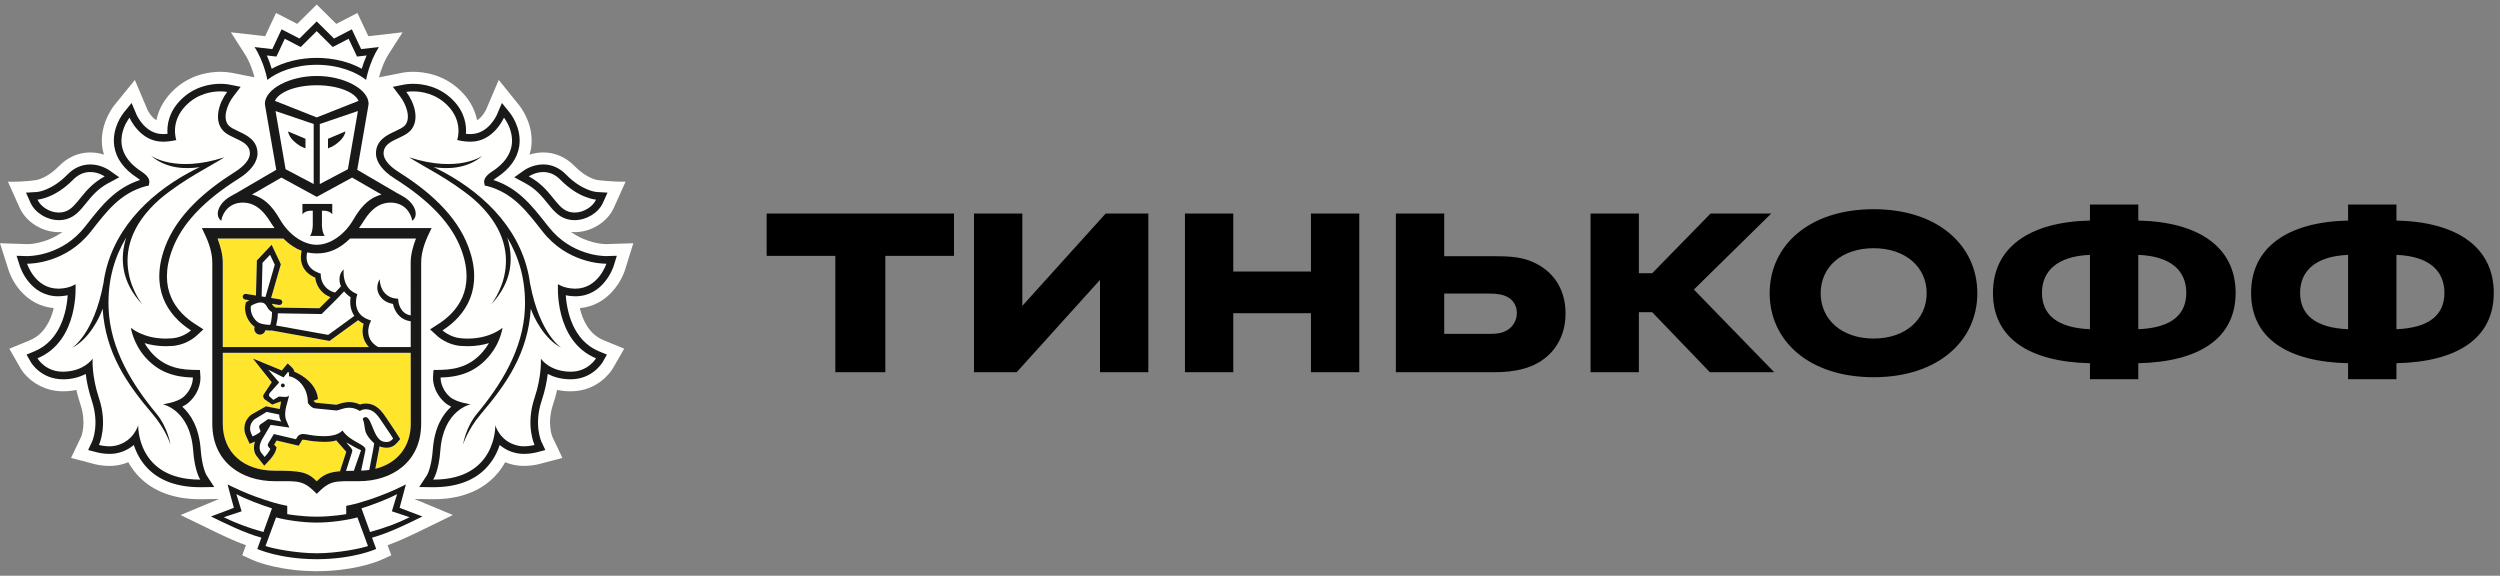 <svg width="330" height="76" viewBox="0 0 330 76" fill="none" xmlns="http://www.w3.org/2000/svg">
<rect x="0" y="0" width="330" height="76" fill="#808080" stroke="none"/>
<g clip-path="url(#clip0_100_23352)">
<path fill-rule="evenodd" clip-rule="evenodd" d="M82.515 35.587L83.6 32.108L80.01 32.223C79.708 32.223 77.502 32.157 75.365 30.606C75.526 30.619 75.682 30.643 75.849 30.643C78.049 30.643 80.181 29.314 81.033 27.414L82.577 23.982C80.641 24.008 78.87 23.764 78.87 23.764C78.855 23.764 77.46 23.581 75.847 21.929C74.69 20.748 73.258 20.121 71.707 20.121C71.093 20.123 70.483 20.22 69.898 20.409C69.98 20.132 70.057 19.848 70.103 19.557C70.594 16.345 68.532 13.899 68.532 13.899L65.833 10.551L64.159 14.484C64.152 14.497 63.73 15.421 62.975 15.87C62.746 14.713 62.185 13.413 60.988 12.17C58.729 9.829 55.981 9.477 54.542 9.477C53.876 9.477 53.398 9.552 53.284 9.569L50.026 10.212C50.213 9.484 50.615 8.21 51.346 7.068L53.145 4.263L48.62 4.78L47.179 1.713L44.387 3.154L41.807 0.6L39.233 3.152L36.436 1.713L34.998 4.778L30.474 4.261L32.276 7.07C33.009 8.212 33.407 9.479 33.594 10.207L30.485 9.591L30.378 9.576C29.948 9.508 29.514 9.475 29.08 9.477C27.641 9.477 24.893 9.829 22.64 12.17C21.441 13.411 20.878 14.713 20.649 15.87C19.899 15.424 19.479 14.517 19.479 14.517L17.802 10.557L15.059 13.932C14.725 14.365 13.072 16.667 13.519 19.564C13.567 19.852 13.642 20.134 13.724 20.411C13.141 20.222 12.532 20.125 11.92 20.123C10.366 20.123 8.934 20.75 7.775 21.931C6.169 23.577 4.781 23.764 4.792 23.764C4.792 23.764 3.324 24.028 1.052 23.984L2.589 27.416C3.443 29.317 5.577 30.645 7.773 30.645C7.94 30.645 8.096 30.621 8.259 30.608C6.125 32.161 3.92 32.225 3.654 32.225L0 32.108L1.107 35.584C1.665 37.38 3.527 40.347 7.091 40.666C6.703 42.294 5.843 44.12 3.956 44.908L1.232 46.03L2.717 48.622C3.555 50.019 5.524 51.653 8.325 51.653C8.93 51.653 9.515 51.589 10.08 51.471C10.223 52.109 10.404 52.747 10.617 53.385C11.449 55.871 10.732 57.604 10.723 57.624L9.381 60.444L12.379 61.236C12.417 61.25 13.325 61.5 14.458 61.5C14.973 61.5 15.466 61.445 15.928 61.335C16.276 61.254 16.61 61.144 16.933 61.014C17.323 61.712 17.794 62.35 18.344 62.919C20.266 64.897 22.994 65.898 26.444 65.898H26.455L28.919 65.865L23.828 67.986L27.694 69.858C29.099 70.545 30.763 71.354 32.461 71.975L31.977 73.297L33.308 73.906C33.427 73.961 35.992 75.107 40.249 75.352C40.249 75.352 41.276 75.4 41.842 75.4C42.409 75.4 43.426 75.349 43.426 75.349C47.654 75.099 50.197 73.961 50.316 73.906L51.652 73.297L51.165 71.972C52.908 71.334 54.635 70.49 55.983 69.832L59.776 67.984L54.701 65.865L57.176 65.898C60.63 65.898 63.358 64.895 65.278 62.917C65.826 62.35 66.295 61.714 66.686 61.014C67.472 61.339 68.314 61.504 69.164 61.498C70.279 61.498 71.196 61.252 71.221 61.243L74.235 60.444L72.921 57.675C72.89 57.604 72.173 55.871 73.005 53.38C73.218 52.747 73.396 52.106 73.542 51.471C74.107 51.589 74.699 51.651 75.308 51.653C78.877 51.653 80.588 49.139 80.918 48.593L82.39 46.028L79.666 44.908C77.774 44.123 76.916 42.297 76.534 40.671C80.051 40.363 81.937 37.393 82.518 35.589L82.515 35.587Z" fill="#FFFFFE"/>
<path fill-rule="evenodd" clip-rule="evenodd" d="M41.804 11.255C38.922 11.257 36.76 12.203 36.289 13.318L41.804 15.496L47.322 13.318C46.855 12.203 44.693 11.257 41.804 11.255ZM41.864 68.98H41.754C40.007 68.991 37.598 68.633 36.441 68.292L35.046 72.074C35.965 72.401 39.081 73.031 41.811 73.031C44.536 73.031 47.654 72.401 48.571 72.074L47.179 68.294C46.015 68.633 43.61 68.991 41.864 68.98ZM52.417 65.218C51.379 65.808 49.062 66.692 47.713 67.102L48.844 70.226C50.93 69.654 52.652 68.987 54.074 68.272L51.724 67.491L52.417 65.218ZM31.198 65.218L31.893 67.491L29.541 68.272C30.96 68.987 32.69 69.654 34.769 70.223L35.901 67.099C34.555 66.69 32.234 65.808 31.198 65.218ZM41.804 7.64C43.98 7.64 46.109 8.161 47.751 9.074C47.9 8.573 48.109 7.961 48.393 7.321L47.773 7.396L47.124 7.462L46.849 6.87L46.017 5.117L44.508 5.904L43.918 6.203L43.447 5.741L41.804 4.113L40.165 5.741L39.697 6.203L39.109 5.904L37.591 5.117L36.77 6.87L36.491 7.464L35.84 7.396L35.224 7.321C35.508 7.961 35.715 8.573 35.866 9.074C37.512 8.161 39.639 7.64 41.804 7.64ZM74.991 27.917C75.275 28.014 75.561 28.058 75.845 28.058C77.077 28.058 78.265 27.26 78.672 26.349C78.672 26.349 76.417 26.212 73.992 23.746C73.222 22.95 72.404 22.71 71.704 22.71C70.615 22.71 69.797 23.284 69.797 23.284C72.727 24.846 73.323 27.354 74.991 27.917ZM7.77 28.056C8.056 28.056 8.342 28.014 8.617 27.915C10.289 27.352 10.892 24.846 13.816 23.286C13.816 23.286 12.997 22.71 11.915 22.71C11.211 22.71 10.395 22.948 9.62 23.748C7.198 26.212 4.945 26.351 4.945 26.351C5.35 27.26 6.54 28.058 7.77 28.058V28.056Z" fill="#FFFFFE"/>
<path fill-rule="evenodd" clip-rule="evenodd" d="M74.111 45.909C71.845 44.787 70.415 41.817 70.067 40.748C69.693 46.639 66.822 50.727 63.467 54.661C61.725 56.702 61.117 58.687 61.117 58.687C61.117 58.687 61.454 56.438 62.959 54.608C66.089 50.841 69.064 46.151 69.286 40.726C69.438 36.942 68.468 33.873 66.95 31.343C67.799 33.976 67.678 37.204 64.798 40.215C64.798 40.215 70.533 33.334 62.517 26.276C59.309 23.592 55.798 21.933 53.992 20.759C60.519 22.893 63.709 20.543 63.709 20.543C61.623 22.354 58.924 22.323 57.25 22.061C57.705 22.283 58.178 22.516 58.684 22.787C64.191 25.783 69.136 30.714 69.981 37.538V37.485C71.259 44.189 74.111 45.909 74.111 45.909ZM75.787 38.099C75.838 38.103 75.882 38.103 75.932 38.103C79.001 38.103 80.04 34.81 80.04 34.81H79.98C79.417 34.81 74.854 34.678 71.629 30.571C69.508 27.871 67.768 25.497 64.332 24.565L63.993 24.503L63.92 24.158C63.826 23.632 64.184 23.139 65.003 22.609C69.744 19.498 66.521 15.529 66.521 15.529C66.521 15.529 65.17 18.702 62.14 18.702L61.914 18.697C61.571 18.68 61.238 18.669 60.904 18.596L60.345 18.486C60.345 18.486 61.21 16.132 59.124 13.974C57.556 12.341 55.644 12.064 54.542 12.064C53.985 12.064 53.633 12.137 53.633 12.137C54.68 13.507 55.437 15.784 54.227 17.188C53.182 18.394 50.63 18.453 50.63 20.253C50.63 21.014 51.341 21.903 52.617 22.701C56.453 25.121 60.262 28.333 61.846 32.639C63.826 38.007 61.595 41.571 58.414 43.614C58.414 43.614 59.412 44.534 60.858 44.653C61.153 44.681 61.441 44.695 61.709 44.695C64.765 44.695 66.345 43.258 66.345 43.258C66.345 43.258 66.083 45.242 64.497 47.084C63.027 48.782 61.102 49.785 58.165 49.827C58.165 49.827 58.073 51.191 59.373 52.375C60.207 53.121 62.127 53.365 62.127 53.365C62.127 53.365 58.528 54.093 58.13 59.419C57.914 62.306 57.179 63.307 57.179 63.307H57.243C65.594 63.307 65.381 56.13 65.381 56.13C65.381 56.13 65.962 58.255 68.292 58.81C68.573 58.885 68.875 58.913 69.161 58.913C69.909 58.913 70.562 58.737 70.562 58.737C70.562 58.737 69.341 56.159 70.551 52.553C71.556 49.559 71.394 47.341 71.394 47.341C71.394 47.341 72.518 49.046 75.31 49.062H75.338C75.998 49.072 76.649 48.915 77.232 48.607C77.815 48.299 78.311 47.848 78.673 47.297C73.105 44.981 73.655 37.507 73.655 37.507C73.655 37.507 74.377 38.046 75.787 38.099ZM20.151 54.661C16.796 50.727 13.925 46.639 13.547 40.748C13.201 41.819 11.774 44.789 9.51 45.909C9.51 45.909 12.357 44.189 13.635 37.485V37.538C14.482 30.714 19.427 25.783 24.934 22.789C25.44 22.514 25.915 22.283 26.366 22.063C24.694 22.323 21.993 22.354 19.909 20.545C19.909 20.545 23.099 22.893 29.624 20.759C27.82 21.933 24.309 23.592 21.104 26.276C13.085 33.334 18.82 40.215 18.82 40.215C15.938 37.201 15.819 33.978 16.669 31.343C15.151 33.873 14.178 36.942 14.337 40.728C14.554 46.151 17.527 50.841 20.651 54.61C22.164 56.436 22.505 58.684 22.505 58.684C22.505 58.684 21.889 56.702 20.151 54.661ZM21.493 53.363C21.493 53.363 23.414 53.121 24.248 52.373C25.546 51.191 25.455 49.827 25.455 49.827C22.516 49.785 20.593 48.782 19.117 47.084C17.538 45.242 17.274 43.258 17.274 43.258C17.274 43.258 18.853 44.695 21.905 44.695C22.18 44.695 22.466 44.681 22.758 44.653C23.661 44.561 24.515 44.2 25.209 43.614C22.023 41.571 19.793 38.007 21.77 32.636C23.354 28.335 27.16 25.121 31.002 22.699C32.275 21.903 32.984 21.014 32.984 20.253C32.984 18.453 30.436 18.394 29.391 17.188C28.181 15.784 28.94 13.507 29.985 12.137C29.985 12.137 29.635 12.064 29.077 12.064C27.977 12.064 26.065 12.341 24.494 13.974C22.404 16.134 23.273 18.488 23.273 18.488L22.714 18.598C22.382 18.666 22.045 18.68 21.702 18.699L21.482 18.702C18.446 18.702 17.098 15.531 17.098 15.531C17.098 15.531 13.879 19.498 18.62 22.609C19.434 23.139 19.793 23.634 19.698 24.158L19.625 24.501L19.28 24.562C15.85 25.497 14.11 27.871 11.985 30.571C8.76 34.678 4.201 34.81 3.636 34.81H3.574C3.574 34.81 4.615 38.103 7.686 38.103C7.734 38.103 7.778 38.103 7.831 38.099C9.241 38.048 9.965 37.507 9.965 37.507C9.965 37.507 10.511 44.981 4.945 47.297C4.945 47.297 5.959 49.064 8.282 49.064H8.309C11.103 49.046 12.225 47.341 12.225 47.341C12.225 47.341 12.062 49.561 13.063 52.553C14.273 56.161 13.058 58.735 13.058 58.735C13.058 58.735 13.707 58.911 14.458 58.911C14.748 58.911 15.045 58.885 15.324 58.81C17.652 58.255 18.235 56.13 18.235 56.13C18.235 56.13 18.022 63.307 26.375 63.307H26.437C26.437 63.307 25.704 62.306 25.491 59.419C25.095 54.095 21.491 53.363 21.491 53.363H21.493ZM39.923 26.919H43.861V28.272C43.399 27.704 42.497 27.821 42.497 27.821V29.772C42.497 29.772 42.527 30.731 42.866 31.147H40.917C41.258 30.731 41.287 29.772 41.287 29.772V27.821C41.287 27.821 40.389 27.704 39.923 28.272V26.919ZM35.633 27.121C35.769 27.268 35.903 27.429 36.033 27.59C36.064 27.627 36.092 27.66 36.123 27.704C36.244 27.862 36.365 28.034 36.482 28.206L36.561 28.322C36.7 28.533 36.832 28.751 36.964 28.978C38.169 31.061 40.096 32.306 41.806 32.309C43.52 32.306 45.445 31.061 46.652 28.978C46.787 28.747 46.921 28.522 47.062 28.311C47.222 28.065 47.394 27.827 47.576 27.596C47.711 27.429 47.849 27.266 47.99 27.117C48.014 27.095 48.034 27.07 48.058 27.051C48.674 26.421 49.402 25.942 50.362 25.676L49.935 25.427H49.913L48.214 24.441L46.474 23.44L41.819 25.979L41.806 25.968L41.799 25.979L37.144 23.44L35.402 24.441L33.703 25.427H33.683L33.254 25.676C34.211 25.94 34.942 26.415 35.558 27.046C35.584 27.068 35.602 27.099 35.633 27.121Z" fill="#FFFFFE"/>
<path fill-rule="evenodd" clip-rule="evenodd" d="M40.324 18.317V19.593L40.079 19.478C40.068 19.47 39.708 19.39 39.085 18.893C38.053 18.092 38.033 17.353 38.033 17.353L40.324 18.317ZM41.401 24.294V16.37L36.368 14.658L37.697 22.336L41.401 24.294ZM43.294 18.317L45.581 17.353C45.581 17.353 45.564 18.092 44.528 18.893C43.905 19.388 43.547 19.47 43.535 19.478L43.294 19.59V18.317ZM45.918 22.338L47.24 14.66L42.209 16.37V24.294L45.918 22.338ZM34.282 42.664C34.773 42.84 35.367 42.877 35.673 42.877C35.684 42.84 35.701 42.794 35.717 42.737C35.741 42.649 35.767 42.556 35.787 42.459C35.873 42.02 35.901 41.525 35.91 41.203C35.629 41.036 35.4 40.794 35.248 40.504C35.061 40.11 34.795 39.925 34.406 39.925C33.9 39.925 33.356 40.233 33.121 40.374C32.936 41.469 33.743 42.464 34.282 42.662V42.664ZM45.419 38.46C44.486 39.478 42.653 41.254 42.565 41.342L42.455 41.452L36.669 41.362C36.664 41.84 36.602 42.317 36.484 42.781L36.438 42.963L43.318 44.204C44.033 43.703 46.002 42.261 46.767 41.696C46.211 40.882 46.158 39.916 46.283 39.239C45.953 39.03 45.661 38.767 45.419 38.46Z" fill="#FFFFFE"/>
<path fill-rule="evenodd" clip-rule="evenodd" d="M46.207 31.49C44.874 32.815 43.596 33.305 42.454 33.42C42.245 33.442 42.035 33.454 41.825 33.455H41.796C41.376 33.455 40.957 33.41 40.546 33.323C40.472 33.62 40.377 34.242 40.648 34.832C40.89 35.367 41.38 35.765 42.097 36.031L42.339 36.126L42.342 36.385C42.342 36.462 42.399 38.147 44.234 38.616C44.533 38.308 44.806 38.029 45.004 37.793C44.63 36.911 44.828 36.009 45.371 35.567C45.349 35.661 45.107 37.872 46.878 38.695L47.171 38.834L47.083 39.144C47.054 39.239 46.464 41.379 48.609 42.176L48.988 42.321L48.818 42.688C48.781 42.77 47.941 44.712 49.921 45.817H54.213V42.4C52.686 42.213 52.041 40.983 51.874 40.112C51.164 39.991 50.616 39.685 50.24 39.186C49.338 37.998 50.112 36.909 50.123 36.849C50.121 36.858 50.123 38.015 50.836 38.733C51.19 39.076 51.608 39.344 52.244 39.404L52.554 39.432L52.58 39.751C52.587 39.819 52.756 41.388 54.213 41.634L54.211 34.66C54.211 33.578 54.525 32.491 54.904 31.488H46.207V31.49ZM34.65 34.687L34.536 39.126L35.042 39.206L36.274 34.944L35.647 33.633L34.653 34.687H34.65ZM37.321 51.13C37.287 51.129 37.254 51.121 37.224 51.106C37.193 51.092 37.165 51.071 37.143 51.046C37.12 51.021 37.103 50.991 37.093 50.959C37.082 50.927 37.078 50.893 37.081 50.859C37.083 50.826 37.092 50.793 37.107 50.763C37.121 50.733 37.142 50.706 37.167 50.684C37.192 50.663 37.222 50.646 37.254 50.635C37.285 50.625 37.319 50.621 37.352 50.624C37.497 50.63 37.598 50.756 37.594 50.892C37.589 50.96 37.557 51.022 37.506 51.067C37.455 51.111 37.389 51.134 37.321 51.13ZM48.238 55.061C48.275 55.061 48.319 55.065 48.359 55.076C49.129 55.296 49.32 58.064 50.664 58.31C50.796 58.339 50.919 58.346 51.025 58.346C51.414 58.346 51.645 58.181 51.896 57.884C51.896 57.884 51.219 56.821 50.713 56.102C50.042 55.16 49.52 54.023 48.268 54.023C48.238 54.023 48.202 54.023 48.169 54.027C47.931 54.037 47.7 54.114 47.505 54.251C47.087 53.975 46.598 53.826 46.097 53.822C45.316 53.822 44.704 54.183 44.399 54.183H44.388L41.594 53.906C41.156 53.862 40.81 53.422 40.685 53.25L40.637 53.176C40.637 53.099 40.637 53.022 40.632 52.953C40.538 50.663 38.769 49.684 38.137 49.667C38.137 49.667 38.212 49.231 38.043 49.066L37.427 49.814L35.403 48.798L36.846 50.487L35.625 51.862C35.471 52.018 35.491 52.23 35.555 52.32L36.083 52.786L36.751 52.379C36.784 52.355 36.846 52.346 36.921 52.346C37.106 52.346 37.383 52.395 37.631 52.395C37.906 52.395 38.142 52.337 38.17 52.08C38.087 52.929 37.299 54.405 37.816 55.565L38.199 56.44L35.728 56.084L34.571 58.04C34.215 58.691 34.158 59.395 34.501 59.778L34.934 60.321C34.934 60.321 35.541 59.677 35.676 59.252L35.48 59.036C35.315 58.854 35.324 58.691 35.425 58.495L36.151 57.29L39.066 57.978L39.22 57.714C39.418 57.384 39.704 57.287 40.016 57.287C40.146 57.287 40.278 57.303 40.414 57.325C40.956 57.433 41.847 57.576 42.738 57.576C43.717 57.576 44.687 57.4 45.204 56.821C46.26 58.39 48.403 58.638 48.233 59.437L47.67 62.125C48.044 62.108 48.403 62.083 48.744 62.037L49.28 59.241C49.324 59.004 49.362 58.765 49.395 58.526C49.188 58.315 48.689 57.873 48.405 57.334C48.029 56.605 48.233 56.225 47.881 55.279C47.881 55.279 47.991 55.061 48.238 55.061Z" fill="#FFFFFE"/>
<path fill-rule="evenodd" clip-rule="evenodd" d="M33.335 57.602C33.335 57.602 34.303 57.206 34.391 56.92L34.259 56.599C34.169 56.388 34.18 56.159 34.358 56.036L35.401 55.312L37.145 55.648C37.145 55.648 36.828 55.252 36.859 54.724L35.196 54.372L33.625 55.329C33.351 55.533 33.153 55.822 33.062 56.151C32.972 56.48 32.994 56.83 33.126 57.144L33.335 57.602ZM45.67 62.16C45.98 62.147 46.328 62.143 46.704 62.143C46.704 62.143 47.602 59.514 47.652 59.43C46.986 59.119 46.335 58.775 45.703 58.398C45.969 58.799 46.616 59.254 46.489 59.606L45.67 62.16Z" fill="#FFFFFE"/>
<path fill-rule="evenodd" clip-rule="evenodd" d="M54.214 46.569H29.409V55.917C29.409 59.74 32.17 62.132 36.247 62.132C39.65 62.132 40.548 62.264 41.813 63.524C42.686 62.651 43.408 62.328 44.893 62.204L44.926 62.061L45.707 59.639C45.663 59.584 44.387 58.13 44.387 58.13C43.881 58.299 43.454 58.328 42.737 58.328C42.004 58.328 41.175 58.24 40.275 58.073C40.191 58.053 40.104 58.042 40.018 58.042C39.908 58.042 39.901 58.051 39.87 58.106L39.716 58.363L39.43 58.834L38.896 58.709L36.515 58.148L36.188 58.687L36.238 58.746L36.526 59.065L36.399 59.483C36.223 60.026 35.655 60.662 35.481 60.838L34.887 61.476L34.344 60.792L33.937 60.279C33.508 59.8 33.409 59.065 33.651 58.295C33.644 58.3 33.635 58.303 33.627 58.304L32.956 58.583L32.654 57.923L32.441 57.459C32.236 56.984 32.199 56.453 32.336 55.955C32.474 55.456 32.777 55.019 33.196 54.716L35.109 53.631L36.935 53.99C36.98 53.814 37.045 53.189 37.096 53.028C37.061 53.024 37.028 53.017 36.993 53.017L35.941 53.409L34.929 52.709C34.929 52.709 34.533 52.326 34.892 51.944L35.871 50.454L33.385 47.33L37.206 48.901L37.461 48.586L37.976 47.966L38.561 48.525C38.715 48.675 38.822 48.867 38.869 49.077C39.921 49.488 41.809 50.701 41.976 52.672L41.386 52.907V52.923C41.52 53.083 41.633 53.149 41.668 53.156L44.396 53.424C44.466 53.411 44.55 53.38 44.647 53.354C44.987 53.237 45.496 53.068 46.099 53.068C46.591 53.068 47.066 53.182 47.522 53.398C47.691 53.332 47.896 53.286 48.138 53.27L48.27 53.266C49.728 53.266 50.455 54.359 51.038 55.233C51.134 55.384 51.231 55.525 51.332 55.666C51.843 56.388 52.509 57.441 52.536 57.488L52.837 57.956L52.468 58.387C52.186 58.717 51.757 59.102 51.026 59.102C50.861 59.101 50.696 59.084 50.534 59.052C50.384 59.023 50.238 58.978 50.098 58.918C50.076 59.073 50.05 59.228 50.021 59.382L49.544 61.883C52.404 61.179 54.221 59.014 54.221 55.917L54.214 46.569ZM29.409 45.817H48.703C47.74 44.818 47.755 43.557 47.999 42.737C47.739 42.612 47.497 42.452 47.28 42.261C46.525 42.818 44.224 44.497 43.623 44.919L43.494 45.007L35.921 43.634H35.767C35.587 43.634 35.321 43.628 35.03 43.59C34.999 43.729 34.928 43.856 34.827 43.956C34.725 44.056 34.596 44.124 34.457 44.152C34.317 44.18 34.172 44.167 34.04 44.115C33.907 44.062 33.793 43.972 33.71 43.856C33.652 43.777 33.611 43.687 33.588 43.591C33.565 43.496 33.562 43.397 33.578 43.3L33.607 43.135C32.828 42.585 32.104 41.353 32.425 40.055L32.456 39.918L32.566 39.839C32.677 39.763 32.792 39.693 32.91 39.628L32.359 39.54C32.262 39.523 32.175 39.469 32.116 39.389C32.058 39.309 32.033 39.209 32.047 39.111C32.082 38.904 32.274 38.759 32.478 38.796L33.787 39.003L33.908 34.381L35.858 32.313L37.076 34.88L35.791 39.329L36.949 39.511C37.047 39.528 37.136 39.582 37.194 39.663C37.253 39.745 37.277 39.846 37.261 39.945C37.247 40.032 37.202 40.112 37.134 40.169C37.066 40.227 36.98 40.258 36.892 40.257L36.832 40.255L35.888 40.101C35.901 40.132 35.919 40.147 35.932 40.178C36.037 40.36 36.195 40.506 36.386 40.596L42.156 40.691C42.4 40.451 43.005 39.857 43.63 39.228C43.086 39.028 42.609 38.681 42.251 38.225C41.894 37.769 41.67 37.223 41.606 36.647C40.814 36.308 40.264 35.802 39.961 35.142C39.591 34.324 39.723 33.505 39.822 33.107C39.052 32.828 38.242 32.313 37.415 31.49H28.721C29.095 32.493 29.409 33.58 29.409 34.66V45.817Z" fill="#FFE52B"/>
<path fill-rule="evenodd" clip-rule="evenodd" d="M37.349 50.624C37.316 50.621 37.282 50.625 37.25 50.636C37.218 50.646 37.189 50.663 37.164 50.685C37.139 50.707 37.118 50.734 37.103 50.764C37.089 50.795 37.081 50.828 37.079 50.861C37.076 50.895 37.08 50.928 37.091 50.96C37.102 50.992 37.119 51.022 37.141 51.047C37.164 51.072 37.191 51.092 37.221 51.106C37.252 51.121 37.285 51.129 37.319 51.13C37.386 51.134 37.452 51.112 37.503 51.068C37.554 51.024 37.586 50.961 37.592 50.894C37.595 50.826 37.572 50.76 37.526 50.709C37.481 50.658 37.417 50.628 37.349 50.624ZM48.847 70.226L47.714 67.102C49.062 66.69 51.379 65.806 52.419 65.218L51.727 67.491L54.074 68.272C52.653 68.985 50.932 69.651 48.847 70.223V70.226ZM41.811 73.031C39.081 73.031 35.966 72.401 35.046 72.074L36.441 68.294C37.598 68.633 40.005 68.991 41.754 68.98H41.864C43.611 68.991 46.015 68.631 47.179 68.294L48.572 72.074C47.652 72.404 44.537 73.031 41.811 73.031ZM29.544 68.272L31.893 67.491L31.198 65.218C32.234 65.806 34.558 66.692 35.902 67.102L34.769 70.226C32.69 69.654 30.963 68.985 29.544 68.272ZM54.179 67.579L52.749 67.029L53.145 65.551L53.579 63.938C53.579 63.938 51.049 65.315 47.478 66.347C46.466 66.637 45.701 66.772 45.701 66.772V67.869C45.701 67.869 43.791 68.199 41.864 68.199H41.754C39.822 68.199 37.917 67.869 37.917 67.869V66.769C37.917 66.769 37.149 66.637 36.137 66.347C32.571 65.313 30.041 63.938 30.041 63.938L30.468 65.551L30.873 67.029L29.438 67.579L27.848 68.173C29.669 69.055 32.195 70.338 34.505 70.971L33.962 72.463C33.962 72.463 36.892 73.801 41.774 73.814L41.84 73.816C46.728 73.803 49.658 72.463 49.658 72.463L49.108 70.971C51.421 70.338 53.951 69.057 55.764 68.173L54.179 67.579ZM35.843 7.394L36.492 7.464L36.771 6.87L37.589 5.117L39.107 5.904L39.697 6.206L41.804 4.111L43.448 5.739L43.919 6.206L44.508 5.904L46.017 5.117L46.849 6.87L47.124 7.464L47.773 7.394L48.394 7.321C48.11 7.961 47.901 8.571 47.749 9.077C46.11 8.159 43.98 7.64 41.807 7.64C39.642 7.64 37.512 8.159 35.867 9.077C35.689 8.479 35.475 7.892 35.224 7.321L35.843 7.394ZM41.804 8.553C44.715 8.553 47.041 9.521 48.328 10.548C48.328 10.548 48.71 8.245 50.013 6.214L47.67 6.478L46.444 3.871L44.09 5.088L41.804 2.826L39.528 5.088L37.169 3.871L35.946 6.481L33.603 6.212C34.907 8.245 35.288 10.546 35.288 10.546C36.582 9.519 38.901 8.553 41.804 8.553ZM78.672 47.297C78.672 47.297 77.66 49.064 75.337 49.064H75.308C72.519 49.046 71.392 47.341 71.392 47.341C71.392 47.341 71.555 49.559 70.552 52.553C69.342 56.161 70.561 58.735 70.561 58.735C70.561 58.735 69.909 58.913 69.159 58.913C68.873 58.913 68.574 58.885 68.29 58.81C65.96 58.258 65.38 56.132 65.38 56.132C65.38 56.132 65.595 63.307 57.242 63.307H57.176C57.176 63.307 57.913 62.306 58.131 59.419C58.527 54.095 62.126 53.363 62.126 53.363C62.126 53.363 60.205 53.121 59.371 52.375C58.071 51.193 58.161 49.827 58.161 49.827C61.101 49.785 63.028 48.784 64.495 47.084C65.441 45.996 66.079 44.675 66.343 43.258C66.343 43.258 64.764 44.695 61.708 44.695C61.44 44.695 61.154 44.681 60.859 44.653C59.411 44.536 58.412 43.614 58.412 43.614C61.593 41.571 63.824 38.004 61.846 32.636C60.263 28.335 56.452 25.121 52.617 22.701C51.342 21.903 50.629 21.014 50.629 20.25C50.629 18.453 53.181 18.396 54.228 17.188C55.438 15.784 54.679 13.507 53.632 12.137C53.632 12.137 53.984 12.064 54.54 12.064C55.645 12.064 57.554 12.341 59.125 13.974C61.209 16.134 60.344 18.488 60.344 18.488L60.903 18.598C61.237 18.666 61.569 18.682 61.915 18.699L62.139 18.702C65.168 18.702 66.522 15.529 66.522 15.529C66.522 15.529 69.742 19.498 65.001 22.609C64.185 23.139 63.824 23.634 63.919 24.158L63.994 24.503L64.33 24.562C67.767 25.497 69.507 27.873 71.63 30.571C74.855 34.678 79.418 34.81 79.979 34.81H80.04C80.04 34.81 79 38.103 75.931 38.103C75.88 38.103 75.836 38.103 75.786 38.099C74.378 38.048 73.652 37.507 73.652 37.507C73.652 37.507 73.104 44.981 78.672 47.297ZM75.931 39.111C79.693 39.111 80.951 35.276 81.004 35.114L81.422 33.761L80.014 33.805H80.01C79.51 33.805 75.361 33.695 72.42 29.948L72.14 29.6C70.218 27.152 68.394 24.822 65.133 23.759C65.264 23.645 65.403 23.542 65.549 23.449C67.278 22.31 68.286 20.926 68.537 19.318C68.909 16.9 67.366 14.973 67.3 14.893L66.253 13.595L65.597 15.135C65.553 15.23 64.454 17.694 62.139 17.694H61.968C61.809 17.687 61.657 17.681 61.508 17.668C61.589 16.568 61.389 14.869 59.849 13.272C57.999 11.351 55.728 11.063 54.54 11.063C53.907 11.063 53.484 11.142 53.438 11.147L51.856 11.461L52.831 12.748C53.596 13.743 54.292 15.575 53.469 16.532C53.205 16.84 52.664 17.085 52.147 17.333C51.082 17.824 49.626 18.51 49.626 20.25C49.626 21.377 50.499 22.558 52.083 23.559C56.764 26.509 59.655 29.589 60.903 32.988C62.834 38.216 60.315 41.199 57.867 42.77L56.771 43.476L57.733 44.36C57.862 44.475 59.035 45.511 60.771 45.66C61.101 45.682 61.415 45.7 61.71 45.7C62.821 45.7 63.769 45.524 64.539 45.291C64.309 45.693 64.041 46.071 63.739 46.422C62.342 48.045 60.621 48.784 58.146 48.824L57.227 48.837L57.156 49.761C57.147 49.948 57.079 51.662 58.696 53.118C58.945 53.343 59.244 53.53 59.559 53.679C58.459 54.669 57.345 56.394 57.13 59.347C56.947 61.811 56.36 62.724 56.353 62.735L55.337 64.288L57.174 64.312C60.208 64.312 62.531 63.476 64.139 61.813C64.972 60.939 65.594 59.886 65.956 58.735C66.849 59.497 67.985 59.915 69.159 59.914C70.017 59.914 70.734 59.732 70.814 59.714L71.986 59.402L71.469 58.306C71.43 58.218 70.453 56.018 71.504 52.879C71.958 51.521 72.189 50.307 72.301 49.359C73.04 49.746 74.028 50.063 75.306 50.067C78.21 50.067 79.488 47.896 79.546 47.805L80.118 46.807L79.057 46.371C75.599 44.932 74.833 41.069 74.679 38.979C74.994 39.038 75.35 39.093 75.753 39.104L75.931 39.111Z" fill="#1A1919"/>
<path fill-rule="evenodd" clip-rule="evenodd" d="M71.707 22.71C72.407 22.71 73.225 22.95 73.996 23.748C76.42 26.212 78.675 26.351 78.675 26.351C78.266 27.26 77.078 28.058 75.848 28.058C75.564 28.058 75.276 28.014 74.996 27.915C73.327 27.352 72.731 24.846 69.802 23.286C69.802 23.286 70.616 22.71 71.707 22.71ZM69.325 24.175C70.726 24.923 71.545 25.929 72.262 26.817C72.966 27.686 73.632 28.522 74.682 28.87C75.052 28.998 75.445 29.059 75.848 29.059C77.416 29.059 78.994 28.096 79.592 26.762L80.193 25.429L78.739 25.341C78.671 25.341 76.798 25.167 74.717 23.038C73.859 22.162 72.823 21.705 71.707 21.705C70.344 21.705 69.332 22.387 69.222 22.457L67.884 23.401L69.325 24.175ZM69.983 37.487V37.538C69.138 30.714 64.192 25.786 58.686 22.789C58.18 22.516 57.707 22.283 57.251 22.063C58.925 22.323 61.625 22.354 63.711 20.545C63.711 20.545 60.52 22.893 53.993 20.759C55.797 21.933 59.31 23.592 62.518 26.276C70.533 33.334 64.799 40.215 64.799 40.215C67.681 37.204 67.8 33.978 66.951 31.343C68.469 33.873 69.437 36.942 69.287 40.728C69.067 46.151 66.091 50.841 62.96 54.61C61.456 56.436 61.121 58.684 61.121 58.684C61.121 58.684 61.728 56.702 63.468 54.663C66.823 50.725 69.695 46.639 70.069 40.748C70.416 41.819 71.846 44.789 74.112 45.909C74.112 45.909 71.263 44.189 69.983 37.487ZM26.379 63.307C18.025 63.307 18.239 56.132 18.239 56.132C18.239 56.132 17.654 58.258 15.328 58.81C15.044 58.881 14.752 58.916 14.459 58.913C13.711 58.913 13.06 58.737 13.06 58.737C13.06 58.737 14.277 56.159 13.064 52.553C12.066 49.561 12.228 47.341 12.228 47.341C12.228 47.341 11.104 49.046 8.312 49.064H8.284C5.963 49.064 4.949 47.297 4.949 47.297C10.514 44.981 9.969 37.507 9.969 37.507C9.969 37.507 9.243 38.048 7.835 38.101H7.688C4.616 38.101 3.576 34.81 3.576 34.81H3.639C4.207 34.81 8.763 34.678 11.986 30.571C14.109 27.871 15.852 25.497 19.282 24.565L19.627 24.503L19.7 24.158C19.796 23.634 19.436 23.139 18.622 22.609C13.88 19.498 17.099 15.531 17.099 15.531C17.099 15.531 18.445 18.702 21.484 18.702L21.704 18.699C22.047 18.682 22.384 18.666 22.716 18.596L23.274 18.488C23.274 18.488 22.408 16.134 24.498 13.974C26.069 12.341 27.976 12.064 29.078 12.064C29.639 12.064 29.985 12.137 29.985 12.137C28.942 13.507 28.185 15.784 29.39 17.188C30.438 18.396 32.987 18.453 32.987 20.25C32.987 21.014 32.277 21.903 31.003 22.701C27.164 25.121 23.356 28.333 21.772 32.639C19.796 38.007 22.027 41.571 25.21 43.617C25.21 43.617 24.209 44.536 22.762 44.653C22.478 44.68 22.193 44.694 21.908 44.695C18.855 44.695 17.275 43.26 17.275 43.26C17.275 43.26 17.539 45.242 19.119 47.086C20.593 48.784 22.518 49.785 25.455 49.827C25.455 49.827 25.549 51.191 24.249 52.375C23.415 53.123 21.495 53.365 21.495 53.365C21.495 53.365 25.096 54.095 25.492 59.419C25.708 62.306 26.438 63.307 26.438 63.307H26.379ZM27.265 62.735C27.263 62.724 26.68 61.811 26.493 59.347C26.273 56.394 25.16 54.669 24.058 53.679C24.377 53.53 24.674 53.343 24.92 53.118C26.537 51.662 26.469 49.95 26.458 49.761L26.396 48.837L25.47 48.824C23.002 48.784 21.279 48.045 19.882 46.422C19.581 46.07 19.313 45.692 19.081 45.291C19.851 45.526 20.793 45.7 21.908 45.7C22.205 45.7 22.518 45.682 22.846 45.66C23.968 45.548 25.03 45.095 25.888 44.362L26.849 43.476L25.754 42.772C23.299 41.199 20.788 38.218 22.718 32.988C23.965 29.589 26.849 26.512 31.54 23.559C33.124 22.558 33.991 21.377 33.991 20.25C33.991 18.51 32.539 17.824 31.474 17.333C30.955 17.085 30.413 16.838 30.152 16.532C29.327 15.575 30.02 13.743 30.788 12.748L31.769 11.461L30.178 11.147C30.134 11.14 29.716 11.063 29.078 11.063C27.892 11.063 25.624 11.351 23.776 13.272C22.234 14.869 22.032 16.57 22.111 17.668C21.961 17.681 21.811 17.687 21.653 17.694H21.484C19.16 17.694 18.065 15.23 18.023 15.135L17.37 13.595L16.314 14.893C16.254 14.973 14.708 16.9 15.086 19.318C15.335 20.924 16.342 22.31 18.072 23.449C18.261 23.57 18.39 23.674 18.485 23.759C15.22 24.822 13.401 27.152 11.478 29.6L11.201 29.948C8.262 33.695 4.101 33.807 3.604 33.807L2.188 33.763L2.619 35.114C2.669 35.276 3.923 39.111 7.688 39.111L7.868 39.104C8.266 39.093 8.625 39.038 8.941 38.977C8.787 41.067 8.018 44.932 4.559 46.369L3.503 46.809L4.075 47.805C4.128 47.896 5.413 50.067 8.321 50.067C9.362 50.077 10.39 49.836 11.318 49.363C11.43 50.309 11.663 51.521 12.116 52.879C13.168 56.016 12.189 58.218 12.151 58.306L11.632 59.402L12.805 59.712C12.884 59.734 13.605 59.914 14.459 59.914C15.634 59.917 16.77 59.499 17.662 58.735C17.981 59.718 18.529 60.829 19.477 61.813C21.092 63.474 23.413 64.312 26.445 64.312L28.282 64.288L27.265 62.735Z" fill="#1A1919"/>
<path fill-rule="evenodd" clip-rule="evenodd" d="M9.622 23.748C10.397 22.95 11.213 22.708 11.917 22.708C12.999 22.708 13.82 23.286 13.82 23.286C10.894 24.848 10.291 27.352 8.619 27.917C8.347 28.012 8.06 28.059 7.772 28.056C6.542 28.056 5.352 27.26 4.947 26.351C4.947 26.351 7.2 26.212 9.622 23.748ZM7.772 29.059C8.175 29.059 8.568 28.998 8.942 28.87C9.99 28.522 10.658 27.689 11.362 26.817C12.082 25.931 12.891 24.925 14.295 24.177L15.738 23.401L14.396 22.455C14.286 22.387 13.281 21.707 11.917 21.707C10.799 21.707 9.761 22.162 8.905 23.038C6.822 25.17 4.954 25.341 4.886 25.343L3.434 25.429L4.028 26.765C4.63 28.096 6.206 29.059 7.772 29.059ZM14.335 40.728C14.181 36.942 15.149 33.873 16.667 31.343C15.822 33.978 15.936 37.204 18.823 40.218C18.823 40.218 13.085 33.332 21.104 26.278C24.312 23.592 27.821 21.933 29.625 20.759C23.099 22.893 19.912 20.543 19.912 20.543C21.995 22.354 24.694 22.325 26.369 22.061C25.915 22.283 25.44 22.514 24.934 22.789C19.428 25.783 14.484 30.714 13.635 37.538V37.487C12.357 44.189 9.51 45.909 9.51 45.909C11.776 44.787 13.202 41.817 13.549 40.748C13.928 46.639 16.796 50.727 20.149 54.663C21.892 56.702 22.503 58.684 22.503 58.684C22.503 58.684 22.164 56.438 20.653 54.61C17.529 50.841 14.555 46.151 14.335 40.728ZM39.923 26.919V28.274C40.389 27.704 41.287 27.821 41.287 27.821V29.772C41.287 29.772 41.258 30.731 40.917 31.147H42.866C42.528 30.731 42.495 29.772 42.495 29.772V27.821C42.495 27.821 43.397 27.704 43.859 28.274V26.919H39.923ZM39.087 18.893C39.709 19.388 40.07 19.472 40.081 19.478L40.323 19.59V18.317L38.035 17.353C38.035 17.353 38.055 18.092 39.087 18.893ZM44.53 18.893C45.564 18.092 45.586 17.353 45.586 17.353L43.295 18.317V19.593L43.537 19.478C43.548 19.472 43.907 19.388 44.53 18.893Z" fill="#1A1919"/>
<path fill-rule="evenodd" clip-rule="evenodd" d="M41.809 15.498L36.293 13.316C36.762 12.203 38.924 11.257 41.809 11.255C44.695 11.257 46.858 12.203 47.326 13.316L41.809 15.498ZM45.92 22.338L42.213 24.296V16.367L47.245 14.656L45.92 22.334V22.338ZM48.217 24.441L49.911 25.427H49.935L50.362 25.676C49.405 25.94 48.673 26.421 48.059 27.051L47.993 27.117C47.848 27.271 47.709 27.431 47.577 27.596L47.5 27.697C47.368 27.867 47.243 28.041 47.126 28.221L47.062 28.311C46.92 28.529 46.784 28.751 46.655 28.978C45.445 31.061 43.52 32.306 41.809 32.311C40.097 32.306 38.17 31.061 36.964 28.978C36.836 28.756 36.702 28.537 36.562 28.322L36.482 28.206C36.367 28.036 36.249 27.869 36.126 27.704C36.095 27.66 36.067 27.627 36.036 27.59C35.907 27.429 35.772 27.273 35.633 27.121C35.605 27.099 35.585 27.07 35.558 27.046C34.93 26.388 34.133 25.914 33.255 25.676L33.686 25.427H33.704L35.404 24.441L37.145 23.44L41.8 25.979L41.809 25.97L41.822 25.979L46.475 23.44L48.217 24.441ZM54.905 31.49C54.525 32.493 54.21 33.58 54.21 34.66L54.214 41.634C52.76 41.392 52.586 39.822 52.582 39.753L52.556 39.434L52.241 39.406C51.708 39.359 51.209 39.12 50.837 38.735C50.122 38.02 50.122 36.863 50.122 36.852C50.114 36.911 49.339 37.996 50.237 39.184C50.615 39.685 51.165 39.995 51.874 40.116C52.041 40.985 52.688 42.215 54.214 42.404V45.814H49.922C47.942 44.712 48.78 42.772 48.82 42.688L48.987 42.319L48.609 42.176C46.464 41.379 47.056 39.236 47.084 39.144L47.172 38.832L46.877 38.695C45.109 37.872 45.348 35.659 45.373 35.567C44.827 36.009 44.631 36.909 45.005 37.795C44.803 38.029 44.53 38.308 44.233 38.616C43.716 38.503 43.251 38.223 42.909 37.82C42.567 37.416 42.367 36.911 42.341 36.383L42.339 36.123L42.097 36.031C41.382 35.767 40.891 35.367 40.647 34.832C40.376 34.24 40.471 33.622 40.546 33.321C40.957 33.406 41.376 33.45 41.795 33.453H41.824C42.037 33.453 42.246 33.439 42.453 33.42C43.597 33.305 44.873 32.815 46.206 31.49H54.905ZM49.542 61.883L50.021 59.382L50.098 58.92C50.394 59.036 50.709 59.098 51.027 59.102C51.757 59.102 52.184 58.715 52.468 58.387L52.833 57.958L52.534 57.488C52.507 57.441 51.841 56.388 51.33 55.666C51.229 55.523 51.131 55.378 51.038 55.23C50.455 54.359 49.726 53.266 48.266 53.266L48.136 53.27C47.925 53.282 47.718 53.324 47.52 53.396C47.075 53.183 46.589 53.072 46.096 53.07C45.601 53.082 45.111 53.177 44.647 53.352C44.55 53.38 44.462 53.411 44.394 53.424L41.666 53.156C41.63 53.147 41.52 53.081 41.384 52.923V52.907L41.974 52.672C41.809 50.701 39.919 49.488 38.867 49.077C38.821 48.866 38.714 48.674 38.559 48.523L37.974 47.966L37.459 48.584L37.206 48.901L33.383 47.328L35.869 50.454L34.89 51.944C34.529 52.324 34.927 52.709 34.927 52.709L35.939 53.409L36.991 53.015C37.026 53.015 37.057 53.024 37.094 53.028C37.043 53.189 36.977 53.816 36.933 53.99L35.11 53.631L33.196 54.716C32.208 55.442 32.074 56.638 32.441 57.459L32.652 57.925L32.954 58.583L33.625 58.306C33.636 58.302 33.644 58.299 33.651 58.293C33.409 59.065 33.508 59.798 33.937 60.279L34.344 60.792L34.885 61.478L35.479 60.838C35.655 60.662 36.223 60.026 36.397 59.481L36.524 59.065L36.236 58.746L36.188 58.687L36.513 58.148L38.894 58.711L39.43 58.834L39.716 58.361L39.87 58.106C39.899 58.051 39.906 58.042 40.016 58.042C40.101 58.042 40.185 58.051 40.275 58.073C41.087 58.233 41.912 58.318 42.739 58.326C43.45 58.326 43.879 58.299 44.385 58.13C44.385 58.13 45.663 59.582 45.707 59.639L44.924 62.059L44.889 62.204C43.408 62.325 42.686 62.651 41.813 63.524C40.546 62.266 39.65 62.132 36.247 62.132C32.17 62.132 29.407 59.74 29.407 55.915V46.569H54.214L54.219 55.915C54.219 59.014 52.402 61.177 49.542 61.883ZM34.263 56.599L34.392 56.922C34.304 57.204 33.336 57.604 33.336 57.604L33.13 57.144C32.998 56.829 32.975 56.479 33.066 56.15C33.156 55.82 33.355 55.531 33.629 55.327L35.198 54.37L36.863 54.722C36.83 55.252 37.147 55.648 37.147 55.648L35.404 55.314L34.359 56.036C34.183 56.159 34.17 56.388 34.263 56.599ZM49.278 59.239L48.743 62.035C48.4 62.083 48.039 62.11 47.669 62.123L48.233 59.439C48.4 58.638 46.261 58.39 45.203 56.821C44.686 57.402 43.716 57.576 42.739 57.576C41.846 57.576 40.957 57.433 40.414 57.325C40.283 57.302 40.151 57.29 40.018 57.287C39.703 57.287 39.419 57.384 39.221 57.716L39.067 57.98L36.15 57.292L35.424 58.495C35.323 58.691 35.314 58.854 35.479 59.036L35.677 59.252C35.541 59.677 34.934 60.321 34.934 60.321L34.5 59.778C34.157 59.395 34.214 58.691 34.571 58.04L35.728 56.082L38.198 56.44L37.816 55.563C37.299 54.403 38.086 52.929 38.17 52.08C38.141 52.337 37.906 52.395 37.633 52.395C37.382 52.395 37.105 52.348 36.92 52.348C36.848 52.348 36.784 52.355 36.751 52.379L36.082 52.786L35.554 52.32C35.49 52.232 35.47 52.018 35.624 51.86L36.848 50.487L35.404 48.798L37.424 49.816L38.042 49.066C38.212 49.233 38.137 49.667 38.137 49.667C38.768 49.684 40.539 50.663 40.632 52.951C40.638 53.022 40.638 53.099 40.638 53.176L40.684 53.25C40.81 53.424 41.155 53.866 41.593 53.906L44.387 54.183H44.398C44.706 54.183 45.315 53.822 46.096 53.822C46.525 53.822 46.998 53.932 47.504 54.251C47.504 54.251 47.76 54.049 48.171 54.027C48.202 54.023 48.237 54.023 48.266 54.023C49.52 54.023 50.041 55.158 50.714 56.102C51.22 56.819 51.896 57.884 51.896 57.884C51.647 58.181 51.414 58.346 51.024 58.346C50.903 58.346 50.782 58.334 50.664 58.31C49.322 58.062 49.126 55.296 48.36 55.076C48.32 55.066 48.279 55.061 48.237 55.061C47.991 55.061 47.883 55.281 47.883 55.281C48.235 56.225 48.028 56.605 48.406 57.334C48.688 57.873 49.187 58.315 49.394 58.526C49.394 58.526 49.339 58.935 49.278 59.241V59.239ZM46.706 62.143C46.332 62.143 45.984 62.147 45.672 62.16L46.49 59.606C46.618 59.252 45.971 58.797 45.705 58.396C46.107 58.651 47.152 59.21 47.656 59.43C47.33 60.331 47.013 61.235 46.706 62.143ZM34.535 39.126L34.652 34.687L35.646 33.633L36.271 34.944L35.039 39.206L34.533 39.129L34.535 39.126ZM35.25 40.504C35.401 40.793 35.63 41.034 35.91 41.201C35.903 41.623 35.862 42.044 35.789 42.459C35.767 42.556 35.745 42.646 35.717 42.737C35.704 42.794 35.686 42.84 35.675 42.877C35.369 42.877 34.773 42.84 34.287 42.662C33.746 42.464 32.938 41.469 33.125 40.374C33.358 40.231 33.9 39.925 34.408 39.925C34.797 39.925 35.063 40.11 35.25 40.504ZM46.77 41.696C46.006 42.261 44.035 43.702 43.32 44.204L36.438 42.963L36.487 42.781C36.575 42.422 36.669 41.934 36.674 41.359L42.458 41.452L42.568 41.342C42.656 41.254 44.488 39.478 45.421 38.46C45.643 38.739 45.92 39.003 46.286 39.236C46.162 39.918 46.213 40.882 46.77 41.696ZM37.413 31.49C38.242 32.313 39.05 32.826 39.82 33.107C39.721 33.503 39.589 34.326 39.958 35.142C40.262 35.802 40.812 36.308 41.606 36.647C41.694 37.461 42.207 38.686 43.63 39.228C43.005 39.857 42.398 40.451 42.156 40.688L36.383 40.598C36.193 40.507 36.035 40.36 35.93 40.176C35.919 40.147 35.899 40.132 35.886 40.101L36.83 40.255L36.889 40.257C36.978 40.258 37.064 40.227 37.132 40.169C37.2 40.112 37.245 40.032 37.259 39.945C37.275 39.846 37.251 39.745 37.193 39.664C37.135 39.583 37.047 39.528 36.949 39.511L35.789 39.327L37.074 34.88L35.858 32.313L33.906 34.381L33.787 39.003L32.476 38.794C32.274 38.755 32.08 38.904 32.043 39.109C32.028 39.208 32.053 39.309 32.112 39.39C32.17 39.471 32.259 39.526 32.357 39.542L32.907 39.626C32.709 39.738 32.58 39.828 32.564 39.839L32.454 39.918L32.423 40.055C32.104 41.353 32.826 42.585 33.605 43.135L33.576 43.3C33.545 43.498 33.589 43.696 33.708 43.856C33.776 43.954 33.866 44.033 33.972 44.088C34.077 44.142 34.194 44.17 34.313 44.169C34.48 44.167 34.641 44.11 34.771 44.005C34.901 43.901 34.992 43.755 35.028 43.592C35.319 43.625 35.585 43.634 35.765 43.634H35.921L43.492 45.005L43.621 44.919C44.224 44.497 46.525 42.818 47.278 42.261C47.487 42.44 47.718 42.602 47.997 42.737C47.753 43.557 47.738 44.818 48.701 45.817H29.407V34.663C29.407 33.58 29.093 32.493 28.719 31.49H37.413ZM36.37 14.66L41.406 16.37V24.294L37.699 22.336L36.37 14.66ZM48.655 13.703C48.655 11.769 45.406 10.029 41.82 10.029H41.798C38.212 10.029 34.964 11.769 34.964 13.703L35.035 14.178L36.467 22.413L35.028 23.249L31.308 25.427H31.321C31.321 25.427 30.485 25.858 30.096 26.122C28.679 27.108 28.378 28.547 29.2 29.141C29.403 27.968 30.329 26.743 32.06 26.743C33.31 26.743 34.26 27.389 35.03 28.355C35.228 28.599 35.415 28.861 35.589 29.141C35.805 29.495 36.023 29.807 36.236 30.106H26.648C27.352 31.525 28.023 33.028 28.023 34.66V55.917C28.023 61.06 31.972 63.516 36.245 63.516C39.547 63.516 39.991 63.366 41.813 65.183C43.626 63.366 44.072 63.516 47.377 63.516C51.651 63.516 55.594 61.06 55.594 55.917V34.66C55.594 33.028 56.265 31.525 56.973 30.106H47.381C47.597 29.807 47.812 29.495 48.028 29.141C48.204 28.861 48.391 28.599 48.585 28.355C49.359 27.385 50.309 26.743 51.559 26.743C53.29 26.743 54.214 27.968 54.419 29.141C55.242 28.547 54.945 27.108 53.517 26.122C53.139 25.858 52.298 25.427 52.298 25.427H52.314L48.585 23.249L47.155 22.413L48.585 14.178L48.655 13.703Z" fill="#1A1919"/>
<path d="M110.263 49.132H116.863V33.776H125.927V28.188H101.199V33.776H110.263V49.132ZM145.947 28.188L134.947 40.376V28.188H128.567V49.132H134.199L145.199 36.944V49.132H151.579V28.188H145.947ZM162.793 41.344H173.045V49.132H179.425V28.188H173.045V35.844H162.793V28.188H156.413V49.132H162.793V41.344ZM197.192 49.132C198.644 49.132 199.964 49 201.196 48.648C204.496 47.724 206.652 45.04 206.652 41.388C206.652 37.912 204.804 35.492 201.856 34.392C200.448 33.864 198.776 33.82 197.192 33.82H190.636V28.188H184.256V49.132H197.192ZM190.636 38.748H196.092C196.972 38.748 197.808 38.748 198.556 39.012C199.612 39.364 200.228 40.244 200.228 41.3C200.228 42.4 199.612 43.324 198.6 43.764C197.896 44.072 197.192 44.072 196.092 44.072H190.636V38.748ZM216.332 41.212H218.092L225.704 49.132H234.196L223.592 38.22L233.8 28.188H225.792L218.092 36.064H216.332V28.188H209.952V49.132H216.332V41.212Z" fill="black"/>
<path d="M247.324 27.616C238.744 27.616 233.596 32.456 233.596 38.704C233.596 44.952 238.744 49.792 247.324 49.792C255.86 49.792 261.008 44.952 261.008 38.704C261.008 32.456 255.86 27.616 247.324 27.616ZM247.324 44.688C243.056 44.688 240.328 42.136 240.328 38.704C240.328 35.272 243.056 32.764 247.324 32.764C251.548 32.764 254.32 35.272 254.32 38.704C254.32 42.136 251.548 44.688 247.324 44.688ZM282.255 29.112V27H275.875V29.112C267.867 29.288 263.071 32.676 263.071 38.66C263.071 44.644 267.867 47.768 275.875 47.944V50.056H282.255V47.944C290.307 47.768 295.103 44.644 295.103 38.66C295.103 32.676 290.307 29.288 282.255 29.112ZM275.875 43.456C271.475 43.28 269.539 41.476 269.539 38.66C269.539 35.844 271.475 33.82 275.875 33.644V43.456ZM282.255 43.456V33.644C286.699 33.82 288.591 35.844 288.591 38.66C288.591 41.476 286.699 43.28 282.255 43.456ZM316.329 29.112V27H309.949V29.112C301.941 29.288 297.145 32.676 297.145 38.66C297.145 44.644 301.941 47.768 309.949 47.944V50.056H316.329V47.944C324.381 47.768 329.177 44.644 329.177 38.66C329.177 32.676 324.381 29.288 316.329 29.112ZM309.949 43.456C305.549 43.28 303.613 41.476 303.613 38.66C303.613 35.844 305.549 33.82 309.949 33.644V43.456ZM316.329 43.456V33.644C320.773 33.82 322.665 35.844 322.665 38.66C322.665 41.476 320.773 43.28 316.329 43.456Z" fill="black"/>
</g>
<defs>
<clipPath id="clip0_100_23352">
<rect width="330" height="74.8" fill="white" transform="translate(0 0.6)"/>
</clipPath>
</defs>
</svg>
